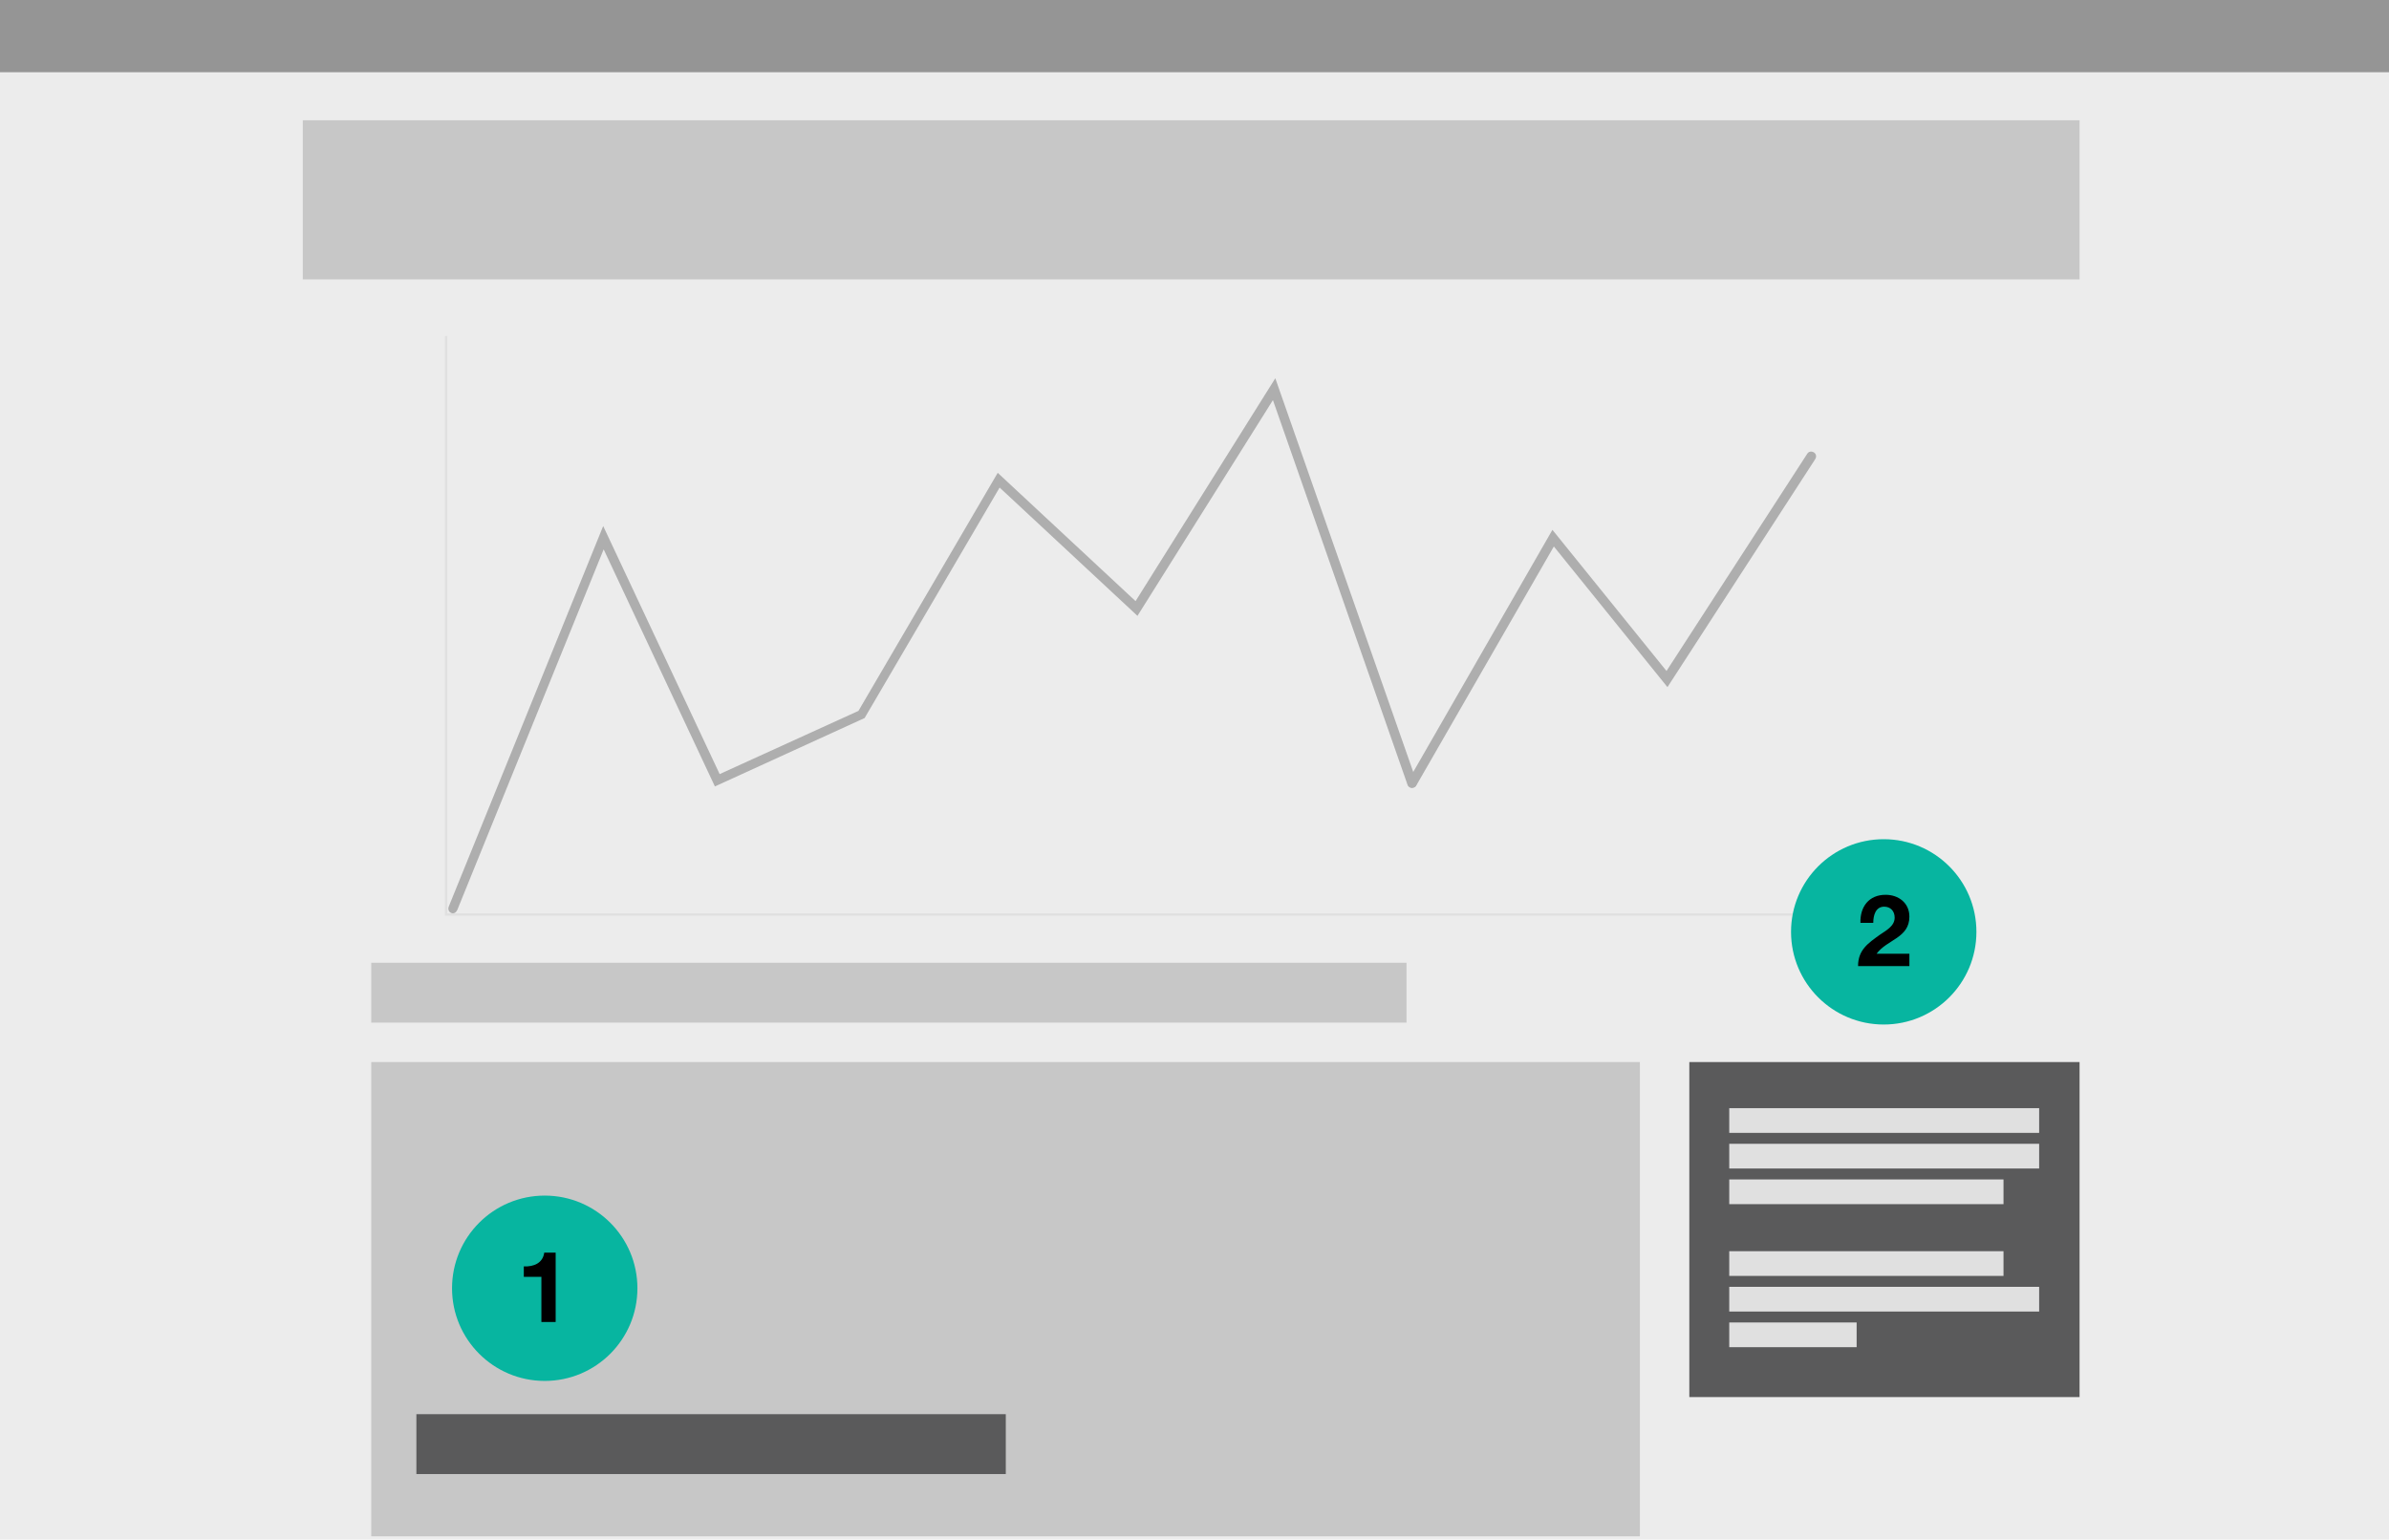 <svg xmlns="http://www.w3.org/2000/svg" width="502.6" height="324" viewBox="-36 0 502.6 324"><path fill="#ECECEC" d="M-36.3 0h503.2v324H-36.3z"/><path fill="#C7C7C7" d="M42.1 223.5H309v99.8H42.1z"/><path fill="#5A5A5B" d="M319.4 223.5h82.1V294h-82.1z"/><path fill="#C7C7C7" d="M27.7 25.3h373.8v33.5H27.7z"/><path fill="#E0E0E0" d="M371.2 192.7H57.6v-122h.5v121.5h313.1"/><path fill="#AEAEAE" d="M59.3 192.2c-.1 0-.2 0-.4-.1-.5-.2-.7-.8-.5-1.3l32.5-80.1 24.5 52.2 29.2-13.3 29.3-50.1 29 27 29.4-46.9 29.7 84.8c.2.5-.1 1.1-.6 1.3s-1.1-.1-1.3-.6l-28.3-80.9-28.5 45.4-29-27-28.4 48.5-31.5 14.4L91 115.6l-30.8 75.9c-.2.4-.5.7-.9.7z"/><path fill="#AEAEAE" d="M261.1 165.8c-.2 0-.3 0-.5-.1-.5-.3-.6-.9-.4-1.3l30.4-52.9 24 29.7 29.6-45.7c.3-.5.9-.6 1.4-.3s.6.9.3 1.4l-31.1 48-23.9-29.6-29 50.4c-.1.2-.5.4-.8.4z"/><path fill="#C7C7C7" d="M42.1 202.6h217.8v12.6H42.1z"/><path fill="#5A5A5B" d="M51.6 297.6h124v12.6h-124z"/><path fill="#E0E0E0" d="M327.8 240.7H393v5.2h-65.2zM327.8 233.2H393v5.2h-65.2zM327.8 248.2h57.7v5.2h-57.7zM327.8 270.8H393v5.2h-65.2zM327.8 263.3h57.7v5.2h-57.7zM327.8 278.3h26.8v5.2h-26.8z"/><path fill="#959595" d="M-36.3 0h503.2v15.2H-36.3z"/><circle fill="#07B5A0" cx="78.6" cy="271.1" r="19.5"/><path d="M80.9 278.2h-3v-9.5h-3.7v-2.2c2.1.1 4-.7 4.3-2.9h2.4v14.6z"/><g><circle fill="#07B5A0" cx="360.3" cy="196.1" r="19.5"/><path d="M355.4 194.2c-.1-3.4 1.8-5.9 5.3-5.9 2.7 0 5 1.7 5 4.6 0 4.5-4.7 4.8-6.9 7.8h6.9v2.6h-10.8c0-3.4 2.1-4.8 4.6-6.6 1.3-.9 3.1-1.8 3.1-3.6 0-1.4-.9-2.3-2.2-2.3-1.8 0-2.3 1.8-2.3 3.4h-2.7z"/></g></svg>